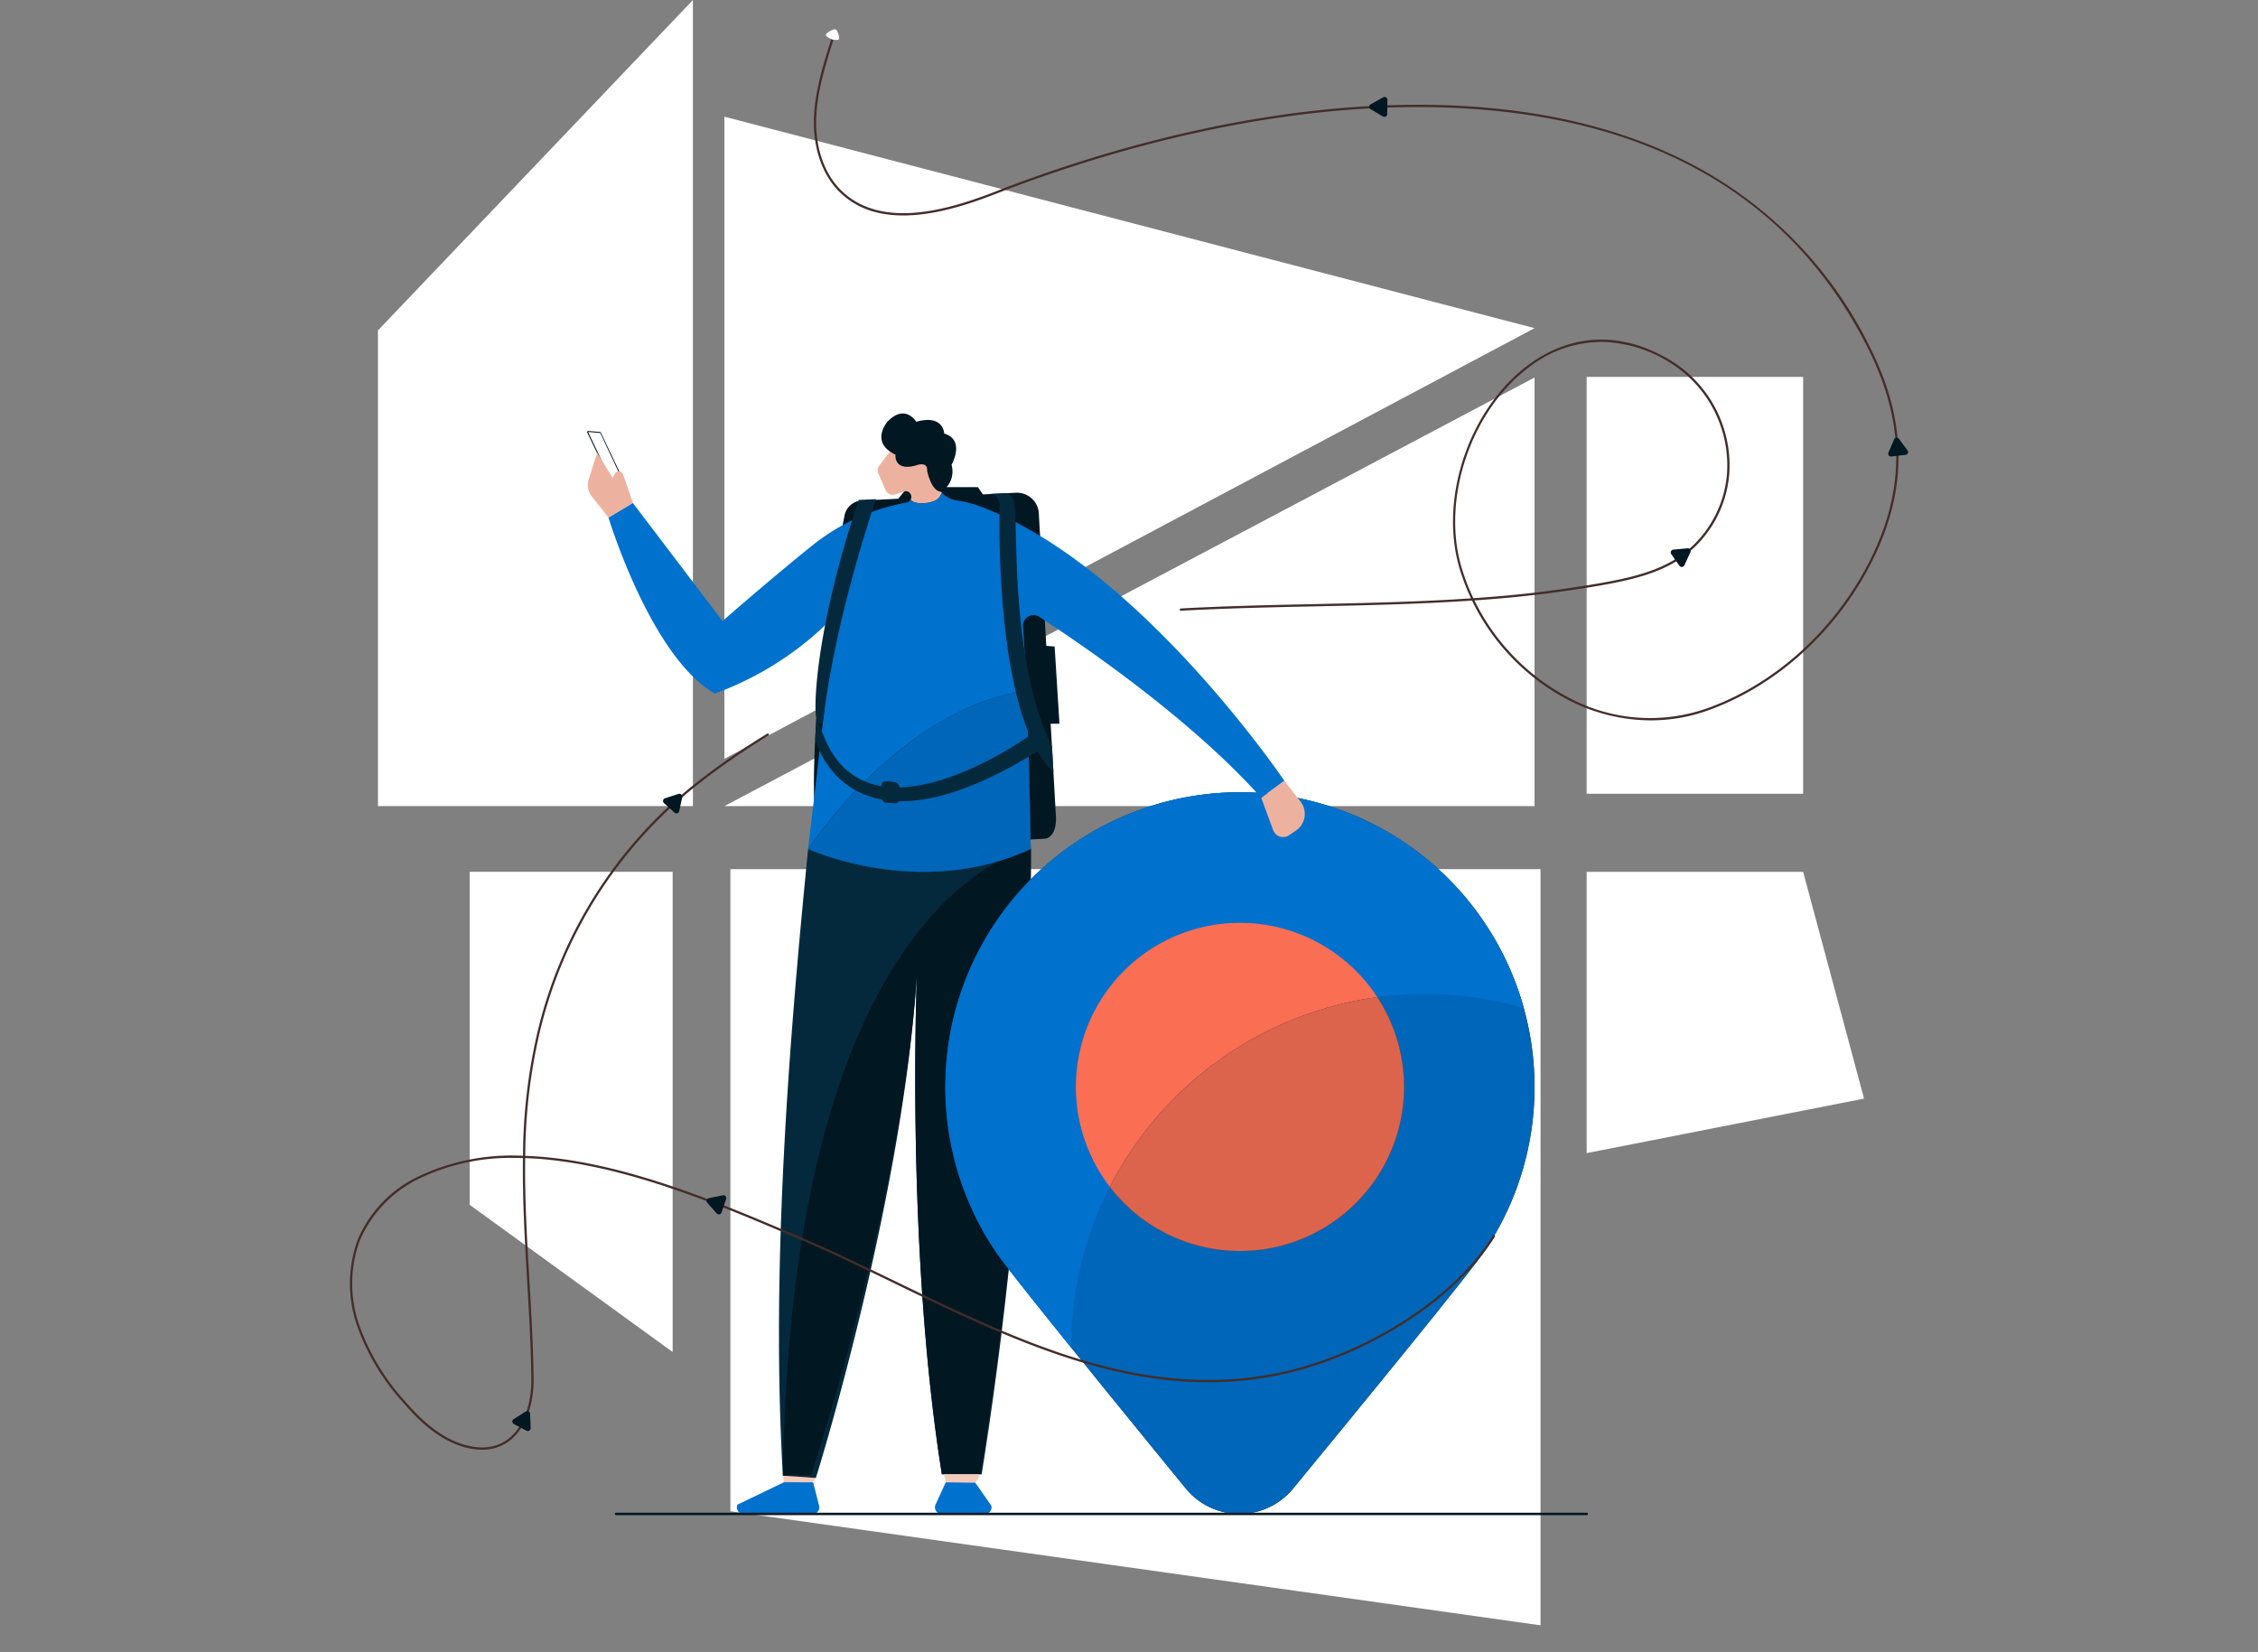 <svg id="location_access" xmlns="http://www.w3.org/2000/svg" width="339" height="248" viewBox="0 0 339 248">
  <rect x="0" y="0" width="339" height="248" fill="#808080" stroke="none"/>
  <rect id="back" width="339" height="248" fill="none"/>
  <g id="map_design" data-name="map design" transform="translate(52.54 0.009)">
    <rect id="Rectangle_18038" data-name="Rectangle 18038" width="32.502" height="62.579" transform="translate(185.669 56.576)" fill="#fff"/>
    <path id="Path_25482" data-name="Path 25482" d="M791.035,342.825v-96.4l121.629,31.749Z" transform="translate(-734.82 -228.917)" fill="#fff"/>
    <path id="Path_25483" data-name="Path 25483" d="M106.4,0,59.111,49.6v71.414H106.4Z" transform="translate(-54.91 -0.003)" fill="#fff"/>
    <path id="Path_25484" data-name="Path 25484" d="M283.331,1913.78l-30.478-22.1v-49.991h30.478Z" transform="translate(-234.884 -1710.813)" fill="#fff"/>
    <path id="Path_25485" data-name="Path 25485" d="M803.724,1835.99v96.4l121.629,17.121V1835.99Z" transform="translate(-746.608 -1705.516)" fill="#fff"/>
  </g>
  <g id="char" transform="translate(52.54 0.009)">
    <path id="Path_25486" data-name="Path 25486" d="M920.176,3105.471l-4.092.079a1.815,1.815,0,0,1-.2-1.046c0-.633.2-1.146.455-1.146h3.694c.251,0,.531.4.531,1.033a1.218,1.218,0,0,1-.389,1.081" transform="translate(-850.799 -2882.819)" fill="#f4caba"/>
    <path id="Path_25487" data-name="Path 25487" d="M912.664,861.816H791.035l121.629-64.342Z" transform="translate(-734.821 -740.803)" fill="#fff"/>
    <path id="Path_25488" data-name="Path 25488" d="M906.977,1887.537l4.95.358s13.119-41.8,15.191-76.022c0,0-1.76,41.109,3.725,75.48l5.975-.008a595.548,595.548,0,0,0,7.392-93.877H910.765c-2.675,26.884-5.666,62.229-3.789,94.069" transform="translate(-841.978 -1666.017)" fill="#05293c"/>
    <path id="Path_25489" data-name="Path 25489" d="M934.79,1811.2s-1.751,41.117,3.734,75.488l5.792.024a583.069,583.069,0,0,0,7.566-93.917s-35.944,6.177-37.224,94.117l4.243-.1s13.817-41.388,15.89-75.609" transform="translate(-849.658 -1665.392)" fill="#011721"/>
    <path id="Path_25490" data-name="Path 25490" d="M824.5,3131.271l-6.969,3.357a.986.986,0,0,0,.9,1.4h10.4a.986.986,0,0,0,.956-1.229l-.9-3.524Z" transform="translate(-759.349 -2908.749)" fill="#0071cd"/>
    <path id="Path_25491" data-name="Path 25491" d="M1237.478,3131.271l-1.536,3.357a.986.986,0,0,0,.9,1.4h6.524a.987.987,0,0,0,.956-1.229l-2.453-3.524Z" transform="translate(-1148.026 -2908.749)" fill="#0071cd"/>
    <path id="Path_25492" data-name="Path 25492" d="M1259.71,3115.609l-4.445-.052a8.772,8.772,0,0,0-.246-1.195l5.106-.008.238,0c-.085.868-.594,1.036-.653,1.257" transform="translate(-1165.831 -2893.032)" fill="#f4caba"/>
    <path id="Path_25493" data-name="Path 25493" d="M1346.365,1717.948a44.225,44.225,0,1,0-80.739,24.946c2.275,3.32,18.358,23.081,28.375,35.336a10.417,10.417,0,0,0,16.113.025c10.089-12.266,26.321-32.1,28.636-35.5a43.981,43.981,0,0,0,7.615-24.806" transform="translate(-1168.521 -1554.781)" fill="#011721"/>
    <path id="Path_25494" data-name="Path 25494" d="M1346.365,1717.948a44.225,44.225,0,1,0-80.739,24.946c2.275,3.32,18.358,23.081,28.375,35.336a10.417,10.417,0,0,0,16.113.025c10.089-12.266,26.321-32.1,28.636-35.5a43.981,43.981,0,0,0,7.615-24.806" transform="translate(-1168.521 -1554.781)" fill="#0071cd" opacity="0.88"/>
    <path id="Path_25495" data-name="Path 25495" d="M509.841,762.007h0a1.2,1.2,0,0,1-.933-.444c-1.165-1.424-1.819-2.24-1.946-2.425a3.494,3.494,0,0,1,2.878-5.466h.007a3.494,3.494,0,0,1,2.892,5.455c-.163.239-1.159,1.459-1.966,2.439a1.2,1.2,0,0,1-.932.44m0-7.332h0a2.491,2.491,0,0,0-2.053,3.9c.1.153.813,1.034,1.9,2.357a.2.2,0,0,0,.314,0c1.09-1.324,1.8-2.209,1.911-2.366a2.492,2.492,0,0,0-2.063-3.889" transform="translate(-470.367 -700.113)" fill="#fff"/>
    <path id="Path_25496" data-name="Path 25496" d="M1010.676,1040.658l-23.395,1.192a2.79,2.79,0,0,0-2.509,2.358c-1.372,7.083-5.354,29.368-4.435,45.153,0,0,.132,4.792,3.788,4.792l30.715-1.54s1.706,0,1.706-3.08l-2.572-45.589a3.3,3.3,0,0,0-3.3-3.285" transform="translate(-910.544 -966.701)" fill="#011721"/>
    <path id="Path_25497" data-name="Path 25497" d="M1170.373,1030.037l-.73-1.069H1159.1l-1.463,1.8,13.164.512Z" transform="translate(-1075.37 -955.845)" fill="#011721"/>
    <path id="Path_25498" data-name="Path 25498" d="M502.634,910.421l-1.9-.16-.141.146,3.982,8.279,1.707-.613Z" transform="translate(-465.015 -845.574)" fill="#011721"/>
    <path id="Path_25499" data-name="Path 25499" d="M506.949,920.451l-3.833-8.06,1.818.153,3.475,7.382Z" transform="translate(-467.362 -847.553)" fill="#fff"/>
    <path id="Path_25500" data-name="Path 25500" d="M1124.4,950.116l0,.019a.75.75,0,0,1-.033.117.446.446,0,0,1-.036.072c-.021.036-.036.074-.057.11a1.524,1.524,0,0,0-.138.237.542.542,0,0,1-.094.144c-.06.072-.13.134-.193.2a.65.65,0,0,1-.141.142c-.04.024-.082.043-.122.068a1.672,1.672,0,0,1-.246.12c-.04.016-.076.039-.116.055-.021.008-.043.011-.065.021a2.06,2.06,0,0,1-.293.1c-.09.023-.175.06-.266.079s-.2.046-.306.06c-.151.02-.3.032-.456.051-.074.01-.147.023-.221.029s-.129,0-.193,0a1.505,1.505,0,0,1-.254,0c-.047-.008-.1-.01-.142-.018-.07-.012-.144-.019-.215-.026a1.128,1.128,0,0,1-.168-.026,1.6,1.6,0,0,0-.162-.036.327.327,0,0,1-.064-.011c-.018-.006-.036-.015-.054-.022-.05-.019-.1-.033-.154-.05a.692.692,0,0,1-.222-.119.824.824,0,0,0-.107-.073.155.155,0,0,1-.036-.029c-.014-.014-.03-.023-.043-.037a1.282,1.282,0,0,1-.089-.1.842.842,0,0,0,.112-.421.863.863,0,0,0-.863-.863l-1.59.5a1.158,1.158,0,0,1-1.406-.64l-1.1-2.5a1.193,1.193,0,0,1,.146-1.205l2.191-2.853,4.936.609,1.431,4.836a3.664,3.664,0,0,0,.831,1.459" transform="translate(-1035.54 -876.184)" fill="#edb29f"/>
    <path id="Path_25501" data-name="Path 25501" d="M647.672,1083.642l-3.474,2.56c-10.554-11.855-26.938-23.024-33.333-27.179a1.582,1.582,0,0,0-2.44,1.449c.835,11.345,1.155,33.409,1.155,33.409-16.7,7.708-33.4.006-33.413,0,.073-.628,4.091-35.083,4.093-35.132a47.629,47.629,0,0,1-18.1,11.792c-9.633-5.485-15.967-26.422-15.967-26.422l3.656-2.194,13.468,17.737s6.89-6.054,13.464-11.343a31.587,31.587,0,0,1,14.161-6.451.878.878,0,0,0,.512-.293.82.82,0,0,0,.09-.13,1.279,1.279,0,0,0,.089.1c.014.013.03.023.043.037a.154.154,0,0,0,.036.029.822.822,0,0,1,.107.073.691.691,0,0,0,.222.119c.051.016.1.031.154.05l.054.022a.335.335,0,0,0,.064.011,1.565,1.565,0,0,1,.162.036,1.139,1.139,0,0,0,.168.026c.071.006.144.013.215.026.047.008.1.009.142.018a1.517,1.517,0,0,0,.254,0c.064,0,.129.005.193,0s.147-.019.221-.029c.152-.019.3-.031.456-.051.1-.013.2-.04.306-.06s.177-.056.266-.079a2.044,2.044,0,0,0,.293-.1c.021-.009.043-.012.065-.021.04-.016.076-.038.116-.055a1.679,1.679,0,0,0,.247-.12c.039-.024.082-.043.122-.068a.651.651,0,0,0,.141-.142c.063-.069.132-.131.193-.2a.541.541,0,0,0,.094-.144,1.543,1.543,0,0,1,.138-.237c.021-.036.036-.075.058-.11a.451.451,0,0,0,.036-.072.74.74,0,0,0,.033-.117l0-.019a3.864,3.864,0,0,0,2.29,1.192,16.567,16.567,0,0,1,3.385.852c23.853,8.806,45.763,41.237,45.763,41.237" transform="translate(-507.379 -966.43)" fill="#0071cd"/>
    <path id="Path_25502" data-name="Path 25502" d="M1123.591,874.612s-2.681,3.108,1.219,4.936c0,0-.3,2.5,2.986,1.646,0,0,1.889-.792,1.767.792,0,0,.611,3.081,2.1,3.129a3.551,3.551,0,0,0,1.561-4.043s2.133-3.718-1.1-4.693c0,0-.061-2.925-4.2-1.767,0,0-1.646-2.8-4.327,0" transform="translate(-1042.909 -811.301)" fill="#011721"/>
    <path id="Path_25503" data-name="Path 25503" d="M505.611,965.783l-2.516-3.19a2.739,2.739,0,0,1-.462-2.518l1.272-4.043,2.316,3.779.344-.611a.687.687,0,0,1,1.248.115l1.455,4.274Z" transform="translate(-466.796 -888.092)" fill="#edb29f"/>
    <path id="Path_25504" data-name="Path 25504" d="M967.977,1483.082c.012.005,16.714,7.708,33.413,0,0,0-.184-12.67-.636-23.745-18.912,2.551-32.777,23.745-32.777,23.745" transform="translate(-899.188 -1355.63)" fill="#011721"/>
    <path id="Path_25505" data-name="Path 25505" d="M967.977,1483.082c.012.005,16.714,7.708,33.413,0,0,0-.184-12.67-.636-23.745-18.912,2.551-32.777,23.745-32.777,23.745" transform="translate(-899.188 -1355.63)" fill="#0071cd" opacity="0.88"/>
    <path id="Path_25506" data-name="Path 25506" d="M984.592,1087.871s-1.043,1.125-1.109-1.915c-.1-4.776,1.346-16.287,6.485-31.481l2.6-.119s-6.1,17.432-7.979,33.515" transform="translate(-913.588 -979.429)" fill="#05293c"/>
    <path id="Path_25507" data-name="Path 25507" d="M1347.82,1043.248l.358-.016a1.488,1.488,0,0,0-.358.016" transform="translate(-1252.038 -969.092)" fill="#05293c"/>
    <path id="Path_25508" data-name="Path 25508" d="M1362.113,1079.692c-6.356-12.974-5.046-33.366-5.658-36.489h0a1.8,1.8,0,0,0-1.077-1.552l-2.521.116c.463.03,1.229.273,1.4,1.516,0,0-1.023,31.607,8.076,40.278Z" transform="translate(-1256.717 -967.627)" fill="#05293c"/>
    <path id="Path_25509" data-name="Path 25509" d="M1468.64,1364.208l1.425.1.728,11.6h-1.839Z" transform="translate(-1364.272 -1267.262)" fill="#011721"/>
    <path id="Path_25510" data-name="Path 25510" d="M1016.062,1518.917s-25.222,18.778-32.037.355l-.985-2.3-.147,3.143s4.742,19.972,33.962,1.465Z" transform="translate(-913.044 -1409.167)" fill="#05293c"/>
    <path id="Path_25511" data-name="Path 25511" d="M1123.232,1651.4s-.039-.616.131-.788c.366-.37,1.815-.051,1.815-.051a.751.751,0,0,1,.7.714l.08,1.682a.751.751,0,0,1-.806.785l-1.227-.091a.751.751,0,0,1-.7-.749Z" transform="translate(-1043.406 -1533.148)" fill="#05293c"/>
    <path id="Path_25512" data-name="Path 25512" d="M1276.571,1757.062a53.151,53.151,0,0,1,67.955-50.974,44.224,44.224,0,1,0-79.117,36.807c1.9,2.778,13.47,17.062,23.065,28.831-3.9-4.787-8.13-9.988-11.9-14.664" transform="translate(-1168.319 -1554.781)" fill="#0071cd"/>
    <path id="Path_25513" data-name="Path 25513" d="M1582.876,1974.051a24.633,24.633,0,1,1-24.633-24.633,24.633,24.633,0,0,1,24.633,24.633" transform="translate(-1424.624 -1810.884)" fill="#fa6e53"/>
    <path id="Path_25514" data-name="Path 25514" d="M1605.459,2135.019a24.629,24.629,0,0,0,40.149-28.476,53.181,53.181,0,0,0-40.149,28.476" transform="translate(-1491.368 -1956.843)" fill="#011721"/>
    <path id="Path_25515" data-name="Path 25515" d="M1605.459,2135.019a24.629,24.629,0,0,0,40.149-28.476,53.181,53.181,0,0,0-40.149,28.476" transform="translate(-1491.368 -1956.843)" fill="#fa6e53" opacity="0.88"/>
    <path id="Path_25516" data-name="Path 25516" d="M1105.769,176a27.158,27.158,0,0,1-12.365-3.05,33.082,33.082,0,0,1-14.48-14.938c-7.9.542-15.775.708-23.5.872-6.609.14-13.442.284-20.195.659a.159.159,0,0,1-.179-.16.17.17,0,0,1,.16-.178c6.759-.375,13.6-.52,20.207-.66,7.682-.163,15.506-.328,23.355-.862a31.7,31.7,0,0,1-1.749-4.606c-3.038-10.394,1.443-23.709,10.2-30.313,6.7-5.05,14.5-5.234,21.976-.517a18.485,18.485,0,0,1,8.358,16.627,17.139,17.139,0,0,1-7.027,12.638c-3.552,2.5-7.941,3.446-12.132,4.2a179.155,179.155,0,0,1-19.108,2.277,32.73,32.73,0,0,0,14.27,14.662,25.87,25.87,0,0,0,20.616,1.561c9.98-3.554,18.751-11.351,24.063-21.393,5.806-10.975,5.834-21.39.087-32.777-10.971-21.74-30.806-33.79-58.951-35.815-28.917-2.079-57.451,7.067-71.885,12.706-7.219,2.82-17.526,5.845-23.658-.406-2.5-2.548-3.847-6.534-3.7-10.937.135-3.978,1.339-7.84,2.5-11.575l.262-.842a.169.169,0,0,1,.323.1l-.262.842C981.8,77.829,980.6,81.669,980.47,85.6c-.146,4.311,1.167,8.207,3.6,10.688,5.991,6.108,16.163,3.113,23.294.328,14.46-5.649,43.043-14.814,72.033-12.729,13.125.945,24.633,4.151,34.205,9.532a61.474,61.474,0,0,1,25.024,26.468c5.8,11.494,5.772,22.007-.089,33.088-5.352,10.116-14.191,17.972-24.249,21.554a25.348,25.348,0,0,1-8.52,1.471m-7.449-56.819a17.92,17.92,0,0,0-10.9,3.854c-8.655,6.525-13.083,19.679-10.082,29.947a31.424,31.424,0,0,0,1.787,4.676,179.252,179.252,0,0,0,19.206-2.282c4.154-.744,8.5-1.677,12-4.141a16.8,16.8,0,0,0,6.886-12.387,18.14,18.14,0,0,0-8.2-16.315,20.01,20.01,0,0,0-10.7-3.353" transform="translate(-910.469 -67.863)" fill="#432d29"/>
    <path id="Path_25517" data-name="Path 25517" d="M19.843,1656.984a10.54,10.54,0,0,1-3.631-.709c-3.538-1.305-6.254-4.094-8.225-6.379a34.106,34.106,0,0,1-6.835-11.3,19.2,19.2,0,0,1-.015-13.07,18.45,18.45,0,0,1,8.942-9.468,32.631,32.631,0,0,1,15.9-3.2,83.44,83.44,0,0,1,2.1-18.253,67.455,67.455,0,0,1,23.935-37.764,110.733,110.733,0,0,1,10.626-7.357.169.169,0,1,1,.176.289,110.323,110.323,0,0,0-10.594,7.335,67.121,67.121,0,0,0-23.815,37.577,83.123,83.123,0,0,0-2.088,18.183c13.715.456,28.8,6.88,39.906,11.6l1.051.448c4.952,2.1,10.015,4.556,14.911,6.927,18.439,8.929,37.508,18.164,58.314,13.358,12.71-2.934,25.5-11.312,31.1-20.374a.169.169,0,0,1,.287.178c-5.646,9.134-18.522,17.574-31.312,20.527-20.922,4.829-40.046-4.429-58.538-13.384-4.893-2.369-9.952-4.819-14.9-6.921l-1.051-.447c-11.073-4.712-26.13-11.12-39.778-11.577-.084,6.133.275,12.28.628,18.325.283,4.844.575,9.851.632,14.742.049,4.242-1.375,7.8-3.808,9.515a6.677,6.677,0,0,1-3.924,1.194m4.943-43.8a31.539,31.539,0,0,0-14.552,3.181,18.368,18.368,0,0,0-8.781,9.291,18.865,18.865,0,0,0,.021,12.838,33.789,33.789,0,0,0,6.77,11.184c1.944,2.253,4.62,5,8.086,6.282,2.841,1.048,5.345.894,7.242-.445,2.342-1.652,3.712-5.1,3.665-9.234-.056-4.883-.349-9.887-.631-14.726-.354-6.053-.713-12.208-.629-18.355q-.6-.016-1.19-.016" transform="translate(0 -1439.349)" fill="#432d29"/>
    <path id="Path_25518" data-name="Path 25518" d="M1006.471,63.267s.765.123.927-.039c.2-.2-.057-.86-.249-1.276a.416.416,0,0,0-.542-.209c-.455.192-1.168.544-1.135.85.03.277,1,.674,1,.674" transform="translate(-934.019 -57.325)" fill="#fff"/>
    <path id="Path_25519" data-name="Path 25519" d="M756,2526.443l-.342,1.014a.427.427,0,0,1-.725.146l-.707-.8-.707-.8a.427.427,0,0,1,.236-.7l1.049-.211,1.049-.211a.427.427,0,0,1,.489.555Z" transform="translate(-699.87 -2345.437)" fill="#011721"/>
    <path id="Path_25520" data-name="Path 25520" d="M345.788,2982.378l.041,1.07a.427.427,0,0,1-.626.394l-.947-.5-.947-.5a.427.427,0,0,1-.028-.739l.906-.57.906-.57a.427.427,0,0,1,.655.345Z" transform="translate(-318.7 -2769.062)" fill="#011721"/>
    <path id="Path_25521" data-name="Path 25521" d="M664.042,1678.271l-.224,1.047a.427.427,0,0,1-.7.228l-.795-.717-.795-.717a.427.427,0,0,1,.155-.724l1.018-.33,1.018-.33a.427.427,0,0,1,.549.5Z" transform="translate(-614.383 -1557.553)" fill="#011721"/>
    <path id="Path_25522" data-name="Path 25522" d="M2792.815,1159.8l-.45.971a.427.427,0,0,1-.737.066l-.616-.875-.616-.875a.427.427,0,0,1,.312-.671l1.066-.1,1.066-.1a.427.427,0,0,1,.426.6Z" transform="translate(-2592.026 -1075.91)" fill="#011721"/>
    <path id="Path_25523" data-name="Path 25523" d="M3251.973,925.694l.639.859a.427.427,0,0,1-.293.679l-1.063.124-1.063.124a.427.427,0,0,1-.442-.594l.424-.983.424-.983a.427.427,0,0,1,.735-.086Z" transform="translate(-3018.776 -858.953)" fill="#011721"/>
    <path id="Path_25524" data-name="Path 25524" d="M2156.15,206.164l-.014,1.07a.427.427,0,0,1-.646.361l-.919-.548-.92-.547a.427.427,0,0,1,.01-.74l.934-.523.934-.523a.427.427,0,0,1,.636.379Z" transform="translate(-2000.409 -190.116)" fill="#011721"/>
    <path id="Path_25525" data-name="Path 25525" d="M2654.335,1875.735l-41.645,8.186v-42.23h32.5Z" transform="translate(-2427.021 -1710.813)" fill="#fff"/>
    <path id="Path_25526" data-name="Path 25526" d="M1925.285,1651.956l.524,1.425,1.255,3.412a1.6,1.6,0,0,0,2.4.773l1.024-.694a3.024,3.024,0,0,0,.69-4.361l-2.423-3.114Z" transform="translate(-1788.466 -1532.183)" fill="#edb29f"/>
    <path id="Path_25527" data-name="Path 25527" d="M705.74,3196.019H560.035a.178.178,0,1,1,0-.355H705.74a.178.178,0,1,1,0,.355" transform="translate(-520.071 -2968.566)" fill="#011721"/>
  </g>
</svg>
